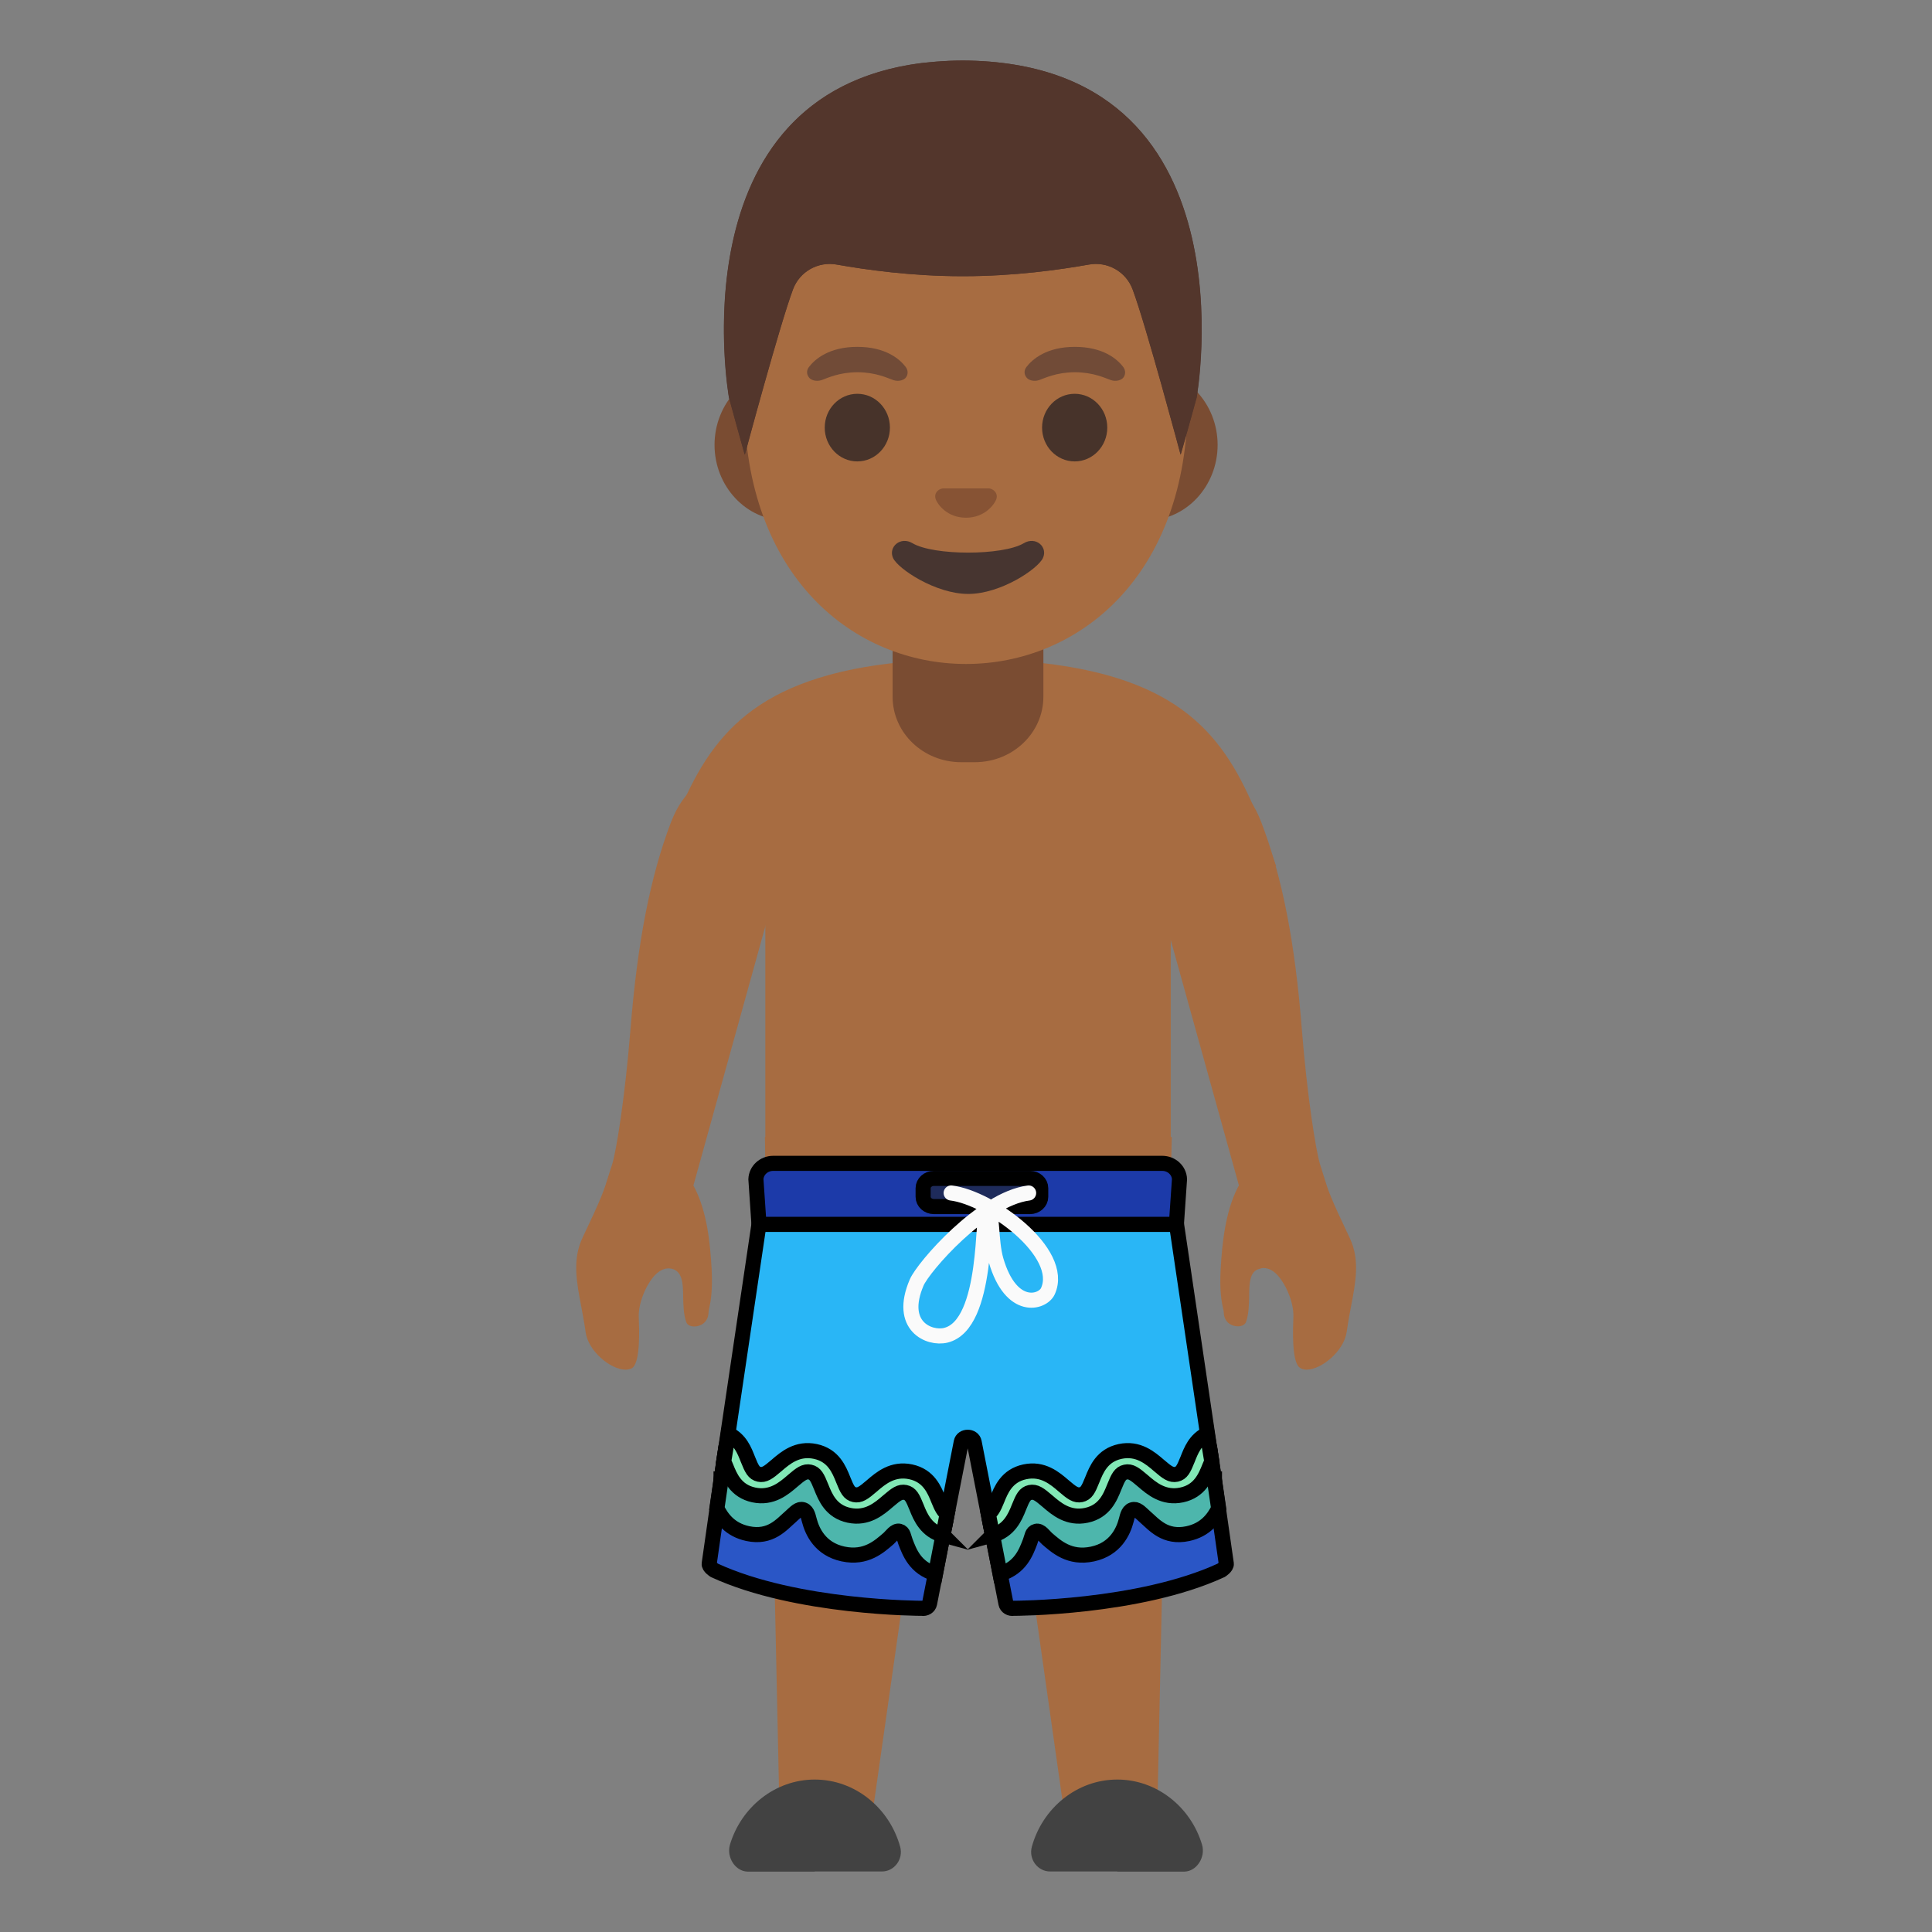 <svg version="1.1" id="Layer_1" xmlns="http://www.w3.org/2000/svg" xmlns:xlink="http://www.w3.org/1999/xlink" x="0px" y="0px"
	 viewBox="0 0 128 128" style="enable-background:new 0 0 128 128;" xml:space="preserve">
<rect x="0" y="0" width="128" height="128" fill="#808080" stroke="none"/>
<g>
  <title>Layer 1</title>
  <path fill="#a76c41" d="m86.56,90.743c-0.18,0 -0.34,-0.05 -0.46,-0.14c-0.53,-0.4 -0.44,-2.61 -0.41,-3.34c0.04,-1 -0.53,-2.23 -1.08,-2.81c-0.28,-0.29 -0.58,-0.44 -0.88,-0.44l-0.04,0l-0.11,0.01l-0.13,0.04c-0.67,0.15 -0.68,0.98 -0.69,1.79c-0.01,0.56 -0.02,1.18 -0.2,1.71c-0.1,0.3 -0.47,0.31 -0.54,0.31c-0.44,0 -0.92,-0.28 -0.94,-0.9c0,-0.08 -0.02,-0.18 -0.06,-0.33c-0.07,-0.35 -0.23,-1.07 -0.15,-2.54c0.1,-1.76 0.31,-3.77 1.11,-5.38l0.1,-0.19l-5.36,-19.3l-2.1,-6.87c0.76,-0.4 2.6,-1.25 4.45,-1.25c2.15,0 3.66,1.14 4.5,3.38c1.38,3.6 2.23,7.95 2.68,13.7c0.35,4.42 0.94,8.1 1.21,8.96c0.08,0.25 0.24,0.76 0.24,0.76c0.31,1.01 0.43,1.39 1.72,4.1c0.68,1.43 0.41,2.87 0.09,4.54c-0.11,0.56 -0.21,1.12 -0.29,1.7c-0.19,1.27 -1.67,2.49 -2.66,2.49z" id="arm_3_"/>
  <path fill="#a76c41" d="m41.44,90.743c-0.99,0 -2.47,-1.23 -2.64,-2.48c-0.08,-0.59 -0.19,-1.16 -0.29,-1.7c-0.32,-1.67 -0.59,-3.12 0.08,-4.55c1.28,-2.69 1.41,-3.1 1.71,-4.07c0.07,-0.22 0.14,-0.47 0.25,-0.78c0.27,-0.81 0.86,-4.47 1.22,-8.96c0.46,-5.76 1.31,-10.11 2.67,-13.69c0.85,-2.24 2.37,-3.37 4.51,-3.37c1.86,0 3.7,0.85 4.45,1.24l-2.1,6.85l-5.36,19.31l0.1,0.19c0.81,1.61 1.01,3.62 1.11,5.38c0.07,1.47 -0.08,2.19 -0.16,2.54c-0.03,0.15 -0.05,0.25 -0.05,0.33c-0.03,0.62 -0.51,0.9 -0.94,0.9c-0.28,0 -0.48,-0.11 -0.54,-0.31c-0.18,-0.52 -0.19,-1.15 -0.2,-1.7c-0.01,-0.81 -0.03,-1.65 -0.77,-1.82c0,0 -0.18,-0.02 -0.18,-0.02c-0.33,0 -0.62,0.15 -0.91,0.44c-0.55,0.57 -1.12,1.81 -1.08,2.8c0.03,0.73 0.12,2.94 -0.42,3.35c-0.12,0.08 -0.28,0.12 -0.46,0.12z" id="arm_2_"/>
  <path id="svg_13" fill="#a76c41" d="m70.651,121.119l-4.979,-35.06c-0.145,-0.76 -0.783,-1.27 -1.508,-1.27s-1.363,0.51 -1.499,1.22l-4.999,35.11l-5.994,0.24l-0.996,-46.03l26.956,0l-0.986,46.03l-5.994,-0.24l0,0z"/>
  <g id="shoes_1_">
   <path id="svg_14" fill="#424242" d="m74.02,124l4.45,0c0.82,-0.02 1.41,-0.96 1.17,-1.78c-0.74,-2.49 -2.99,-4.32 -5.62,-4.32c-2.68,0 -4.96,1.9 -5.66,4.46c-0.22,0.82 0.39,1.63 1.21,1.63l4.45,0l0,0.01z"/>
   <path id="svg_15" fill="#424242" d="m53.98,124l-4.45,0c-0.82,-0.02 -1.41,-0.96 -1.17,-1.78c0.74,-2.49 2.99,-4.32 5.62,-4.32c2.68,0 4.96,1.9 5.66,4.46c0.22,0.82 -0.39,1.63 -1.21,1.63l-4.45,0l0,0.01z"/>
  </g>
  <path fill="#a76c41" d="m73.354,44.733c-2.312,-0.64 -5.353,-1.06 -9.152,-1.06l-0.077,0l-0.077,0c-3.799,0 -6.888,0.42 -9.18,1.06c-7.243,2.01 -9.075,6.56 -11.233,12.65l7.07,3.2l0,17.28l26.86,0l0,-17.28l6.984,-3.2c-2.158,-6.09 -3.952,-10.64 -11.195,-12.65l-0,0z" id="shirt_2_"/>
  <path fill="#7a4c32" d="m64.137,40.857l-5,0l0,5.3c0,2.4 2.03,4.34 4.54,4.34l0.91,0c2.51,0 4.54,-1.94 4.54,-4.34l0,-5.3l-4.99,0z" id="neck_4_"/>
  <path fill="#7a4c32" d="m75.97,24.477l-3.23,0l-17.48,0l-3.23,0c-2.58,0 -4.69,2.25 -4.69,5s2.11,5 4.69,5l3.23,0l17.49,0l3.23,0c2.58,0 4.69,-2.25 4.69,-5s-2.11,-5 -4.7,-5z" id="ears"/>
  <path fill="#a76c41" d="m64,6.66l0,0l0,0c-7.62,0 -14.69,8.15 -14.69,19.89c0,11.67 7.28,17.44 14.69,17.44s14.69,-5.77 14.69,-17.44c0,-11.74 -7.07,-19.89 -14.69,-19.89z" id="head"/>
  <g stroke-opacity="0" stroke="#0f0f00" fill="#543930" id="hairGroup_3_">
   <path fill="#53362c" d="m63.793,4.01l0,0c0,0 -0.01,0 0,0c-0.01,0 -0.01,0 -0.01,0l0,0c-19.47,0.1 -15.48,22.34 -15.48,22.34s1.05,3.85 1.05,3.77c0,0 2.31,-8.61 3.19,-10.95c0.44,-1.18 1.67,-1.87 2.91,-1.64c1.91,0.34 4.95,0.77 8.3,0.77c0.01,0 0.02,0 0.04,0c0.01,0 0.02,0 0.04,0c3.35,0 6.39,-0.43 8.3,-0.77c1.24,-0.23 2.47,0.46 2.91,1.64c0.88,2.34 3.18,10.95 3.18,10.95c0,0.08 1.06,-3.77 1.06,-3.77s3.98,-22.24 -15.49,-22.34z" id="hair_5_"/>
   <path fill="#53362c" d="m79.273,26.35c0,0 3.99,-22.24 -15.48,-22.34l0,0c0,0 0,0 -0.01,0l0,0c0,0 0,0 -0.01,0l0,0c-0.3,0 -0.6,0.01 -0.89,0.02c-0.58,0.03 -1.14,0.07 -1.68,0.13c-0.01,0 -0.01,0 -0.02,0c-0.04,0.01 -0.08,0.01 -0.11,0.01c-16.38,2.07 -12.78,22.18 -12.78,22.18s1.05,3.85 1.05,3.77c0,0 2.31,-8.61 3.19,-10.95c0.44,-1.18 1.67,-1.87 2.91,-1.64c1.91,0.34 4.95,0.77 8.3,0.77c0.01,0 0.02,0 0.04,0c0.01,0 0.02,0 0.04,0c3.35,0 6.39,-0.43 8.3,-0.77c1.24,-0.23 2.47,0.46 2.91,1.64c0.88,2.34 3.18,10.95 3.18,10.95c-0.01,0.08 1.06,-3.77 1.06,-3.77z" id="hairHighlights"/>
  </g>
  <path fill="#473530" d="m67.827,35.99c-1.4,0.83 -5.97,0.83 -7.37,0c-0.8,-0.48 -1.62,0.25 -1.29,0.98c0.33,0.72 2.82,2.38 4.98,2.38c2.16,0 4.62,-1.66 4.95,-2.38c0.34,-0.73 -0.47,-1.46 -1.27,-0.98z" id="mouth_4_"/>
  <path fill="#875334" d="m65.69,32.4c-0.05,-0.02 -0.09,-0.03 -0.14,-0.04l-3.1,0c-0.05,0.01 -0.1,0.02 -0.14,0.04c-0.28,0.11 -0.44,0.4 -0.3,0.72s0.75,1.18 1.99,1.18c1.24,0 1.86,-0.87 1.99,-1.18c0.14,-0.31 -0.02,-0.6 -0.3,-0.72z" id="nose_4_"/>
  <g fill="#404040" id="eyes_4_">
   <ellipse id="svg_16" fill="#47332a" ry="2.24" rx="2.16" cy="28.33" cx="56.8"/>
   <ellipse id="svg_17" fill="#47332a" ry="2.24" rx="2.16" cy="28.33" cx="71.2"/>
  </g>
  <g id="eyebrows_4_" fill="#53362c">
   <path id="svg_18" fill="#714b37" d="m68,24.32c0.41,-0.54 1.36,-1.34 3.21,-1.34s2.8,0.79 3.21,1.34c0.18,0.24 0.14,0.52 0.01,0.69c-0.12,0.16 -0.46,0.3 -0.84,0.17c-0.38,-0.13 -1.13,-0.51 -2.37,-0.52c-1.25,0.01 -1.99,0.39 -2.37,0.52c-0.38,0.13 -0.73,-0.01 -0.84,-0.17c-0.15,-0.18 -0.19,-0.45 -0.01,-0.69z"/>
   <path id="svg_19" fill="#714b37" d="m53.59,24.32c0.41,-0.54 1.36,-1.34 3.21,-1.34s2.8,0.79 3.21,1.34c0.18,0.24 0.14,0.52 0.01,0.69c-0.12,0.16 -0.46,0.3 -0.84,0.17c-0.38,-0.13 -1.13,-0.51 -2.37,-0.52c-1.25,0.01 -1.99,0.39 -2.37,0.52c-0.38,0.13 -0.73,-0.01 -0.84,-0.17c-0.15,-0.18 -0.19,-0.45 -0.01,-0.69z"/>
  </g>
  <path stroke="null" d="m77.948,81.116l-13.829,0l-0.006,0l-13.829,0l-2.47,16.663l14.843,3.004l1.028,-5.239c0.043,-0.217 0.237,-0.323 0.428,-0.321c0.194,-0.003 0.385,0.106 0.428,0.321l1.028,5.239l14.843,-3.004l-2.464,-16.663l-0,0l-0,0z" fill="#29B6F6" id="svg_2"/>
  <path stroke="null" d="m78.145,78.125c-0.023,-0.587 -0.528,-1.05 -1.145,-1.05l-25.774,0c-0.617,0 -1.122,0.463 -1.145,1.05l0.203,2.991l27.655,0l0.206,-2.991l0,0l-0,0l0,0z" fill="#1C3AA9" id="svg_3"/>
  <path stroke="null" d="m47.771,98.084c0,0 -0.597,4.24 -0.785,5.518c-0.029,0.204 0.343,0.437 0.343,0.437c5.468,2.522 13.743,2.515 13.743,2.515c0.24,0.044 0.471,-0.098 0.514,-0.316c0.111,-0.572 0.226,-1.143 0.337,-1.715c0.114,-0.585 0.574,-2.926 0.688,-3.511l-14.84,-2.929l-0,0z" fill="#2A56C6" id="svg_4"/>
  <path stroke="null" d="m62.551,101.321c-0.977,-0.538 -1.365,-3.001 -2.519,-3.128s-2.159,1.876 -3.498,1.702c-1.339,-0.171 -1.271,-2.652 -2.736,-2.921c-1.328,-0.243 -2.544,1.971 -3.926,1.539c-0.951,-0.295 -0.671,-1.669 -1.859,-2.106l-0.517,3.531c0.323,0.66 0.877,1.415 2.042,1.666c1.525,0.326 2.247,-0.611 2.855,-1.133c0.171,-0.147 0.457,-0.479 0.708,-0.468c0.363,0.018 0.434,0.404 0.517,0.714c0.191,0.737 0.714,1.912 2.239,2.238c1.525,0.326 2.413,-0.507 3.018,-1.027c0.171,-0.147 0.428,-0.551 0.711,-0.481s0.271,0.354 0.403,0.693c0.263,0.68 0.637,1.741 1.99,2.132l0.571,-2.952l-0,0z" fill="#4DB6AC" id="svg_5"/>
  <path stroke="null" d="m62.474,101.711l0.28,-1.418c-0.211,-0.132 -0.371,-0.404 -0.571,-0.905c-0.274,-0.683 -0.648,-1.619 -1.845,-1.876c-1.196,-0.256 -1.993,0.429 -2.576,0.931c-0.548,0.471 -0.805,0.657 -1.154,0.582c-0.348,-0.075 -0.485,-0.344 -0.742,-0.986c-0.274,-0.683 -0.648,-1.619 -1.845,-1.876c-1.196,-0.256 -1.993,0.429 -2.576,0.931c-0.548,0.471 -0.805,0.655 -1.151,0.582c-0.348,-0.075 -0.485,-0.344 -0.742,-0.988c-0.228,-0.574 -0.5,-1.309 -1.302,-1.687l-0.303,1.819c0.046,0.101 0.091,0.215 0.146,0.347c0.274,0.683 0.648,1.619 1.845,1.876c1.196,0.256 1.993,-0.429 2.576,-0.931c0.548,-0.471 0.805,-0.657 1.151,-0.582c0.348,0.075 0.485,0.344 0.742,0.986c0.274,0.683 0.648,1.619 1.845,1.876c1.196,0.256 1.993,-0.429 2.576,-0.931c0.548,-0.471 0.805,-0.655 1.154,-0.582c0.348,0.075 0.488,0.344 0.745,0.988c0.26,0.66 0.651,1.552 1.748,1.845l0,0z" fill="#82E8B6" id="svg_6"/>
  <path stroke="null" d="m80.461,98.084c0,0 0.597,4.24 0.785,5.518c0.029,0.204 -0.343,0.437 -0.343,0.437c-5.468,2.522 -13.743,2.515 -13.743,2.515c-0.24,0.044 -0.471,-0.098 -0.514,-0.316c-0.111,-0.572 -0.226,-1.143 -0.337,-1.715c-0.114,-0.585 -0.574,-2.926 -0.688,-3.511l14.84,-2.929l0,0z" fill="#2A56C6" id="svg_7"/>
  <path stroke="null" d="m65.681,101.321c0.977,-0.538 1.365,-3.001 2.519,-3.128s2.159,1.876 3.498,1.702c1.339,-0.171 1.271,-2.652 2.736,-2.921c1.328,-0.243 2.544,1.971 3.926,1.539c0.951,-0.295 0.671,-1.669 1.859,-2.106l0.52,3.534c-0.323,0.66 -0.877,1.415 -2.042,1.666c-1.525,0.326 -2.247,-0.611 -2.855,-1.133c-0.171,-0.147 -0.457,-0.479 -0.708,-0.468c-0.363,0.018 -0.434,0.404 -0.517,0.714c-0.191,0.737 -0.714,1.912 -2.239,2.238c-1.525,0.326 -2.413,-0.507 -3.018,-1.027c-0.171,-0.147 -0.428,-0.551 -0.711,-0.481c-0.28,0.07 -0.271,0.354 -0.403,0.693c-0.263,0.68 -0.637,1.741 -1.99,2.132l-0.574,-2.954l0,0l-0,0z" fill="#4DB6AC" id="svg_8"/>
  <path stroke="null" d="m65.758,101.711l-0.28,-1.418c0.211,-0.132 0.371,-0.404 0.571,-0.905c0.274,-0.683 0.648,-1.619 1.845,-1.876c1.196,-0.256 1.993,0.429 2.576,0.931c0.548,0.471 0.805,0.657 1.154,0.582c0.348,-0.075 0.485,-0.344 0.742,-0.986c0.274,-0.683 0.648,-1.619 1.845,-1.876c1.196,-0.256 1.993,0.429 2.576,0.931c0.548,0.471 0.805,0.655 1.151,0.582c0.348,-0.075 0.485,-0.344 0.742,-0.988c0.228,-0.574 0.5,-1.309 1.302,-1.687l0.303,1.819c-0.046,0.101 -0.091,0.215 -0.146,0.347c-0.274,0.683 -0.648,1.619 -1.845,1.876c-1.196,0.256 -1.993,-0.429 -2.576,-0.931c-0.548,-0.471 -0.805,-0.657 -1.151,-0.582c-0.348,0.075 -0.485,0.344 -0.742,0.986c-0.274,0.683 -0.648,1.619 -1.845,1.876c-1.196,0.256 -1.993,-0.429 -2.576,-0.931c-0.548,-0.471 -0.805,-0.655 -1.154,-0.582c-0.348,0.075 -0.488,0.344 -0.745,0.988c-0.26,0.66 -0.651,1.552 -1.748,1.845l-0,0z" fill="#82E8B6" id="svg_9"/>
  <path stroke="null" d="m68.236,79.939l-6.362,0c-0.394,0 -0.714,-0.29 -0.714,-0.647l0,-0.574c0,-0.354 0.32,-0.647 0.714,-0.647l6.362,0c0.394,0 0.714,0.29 0.714,0.647l0,0.574c0,0.357 -0.323,0.647 -0.714,0.647z" opacity="0.57" fill="#212121" id="svg_10"/>
  <path stroke="#FAFAFA" d="m63.017,79.039c2.581,0.308 7.578,3.95 6.408,6.506c-0.351,0.768 -2.436,1.374 -3.435,-2.052c-0.377,-1.294 -0.203,-3.221 -0.583,-3.291c-0.38,-0.07 0.134,7.562 -2.747,8.263c-1.091,0.266 -3.17,-0.603 -1.927,-3.498c0.44,-1.027 4.337,-5.526 7.416,-5.927" fill="none" stroke-linecap="round" stroke-miterlimit="10" id="svg_11"/>
 </g>


</svg>
